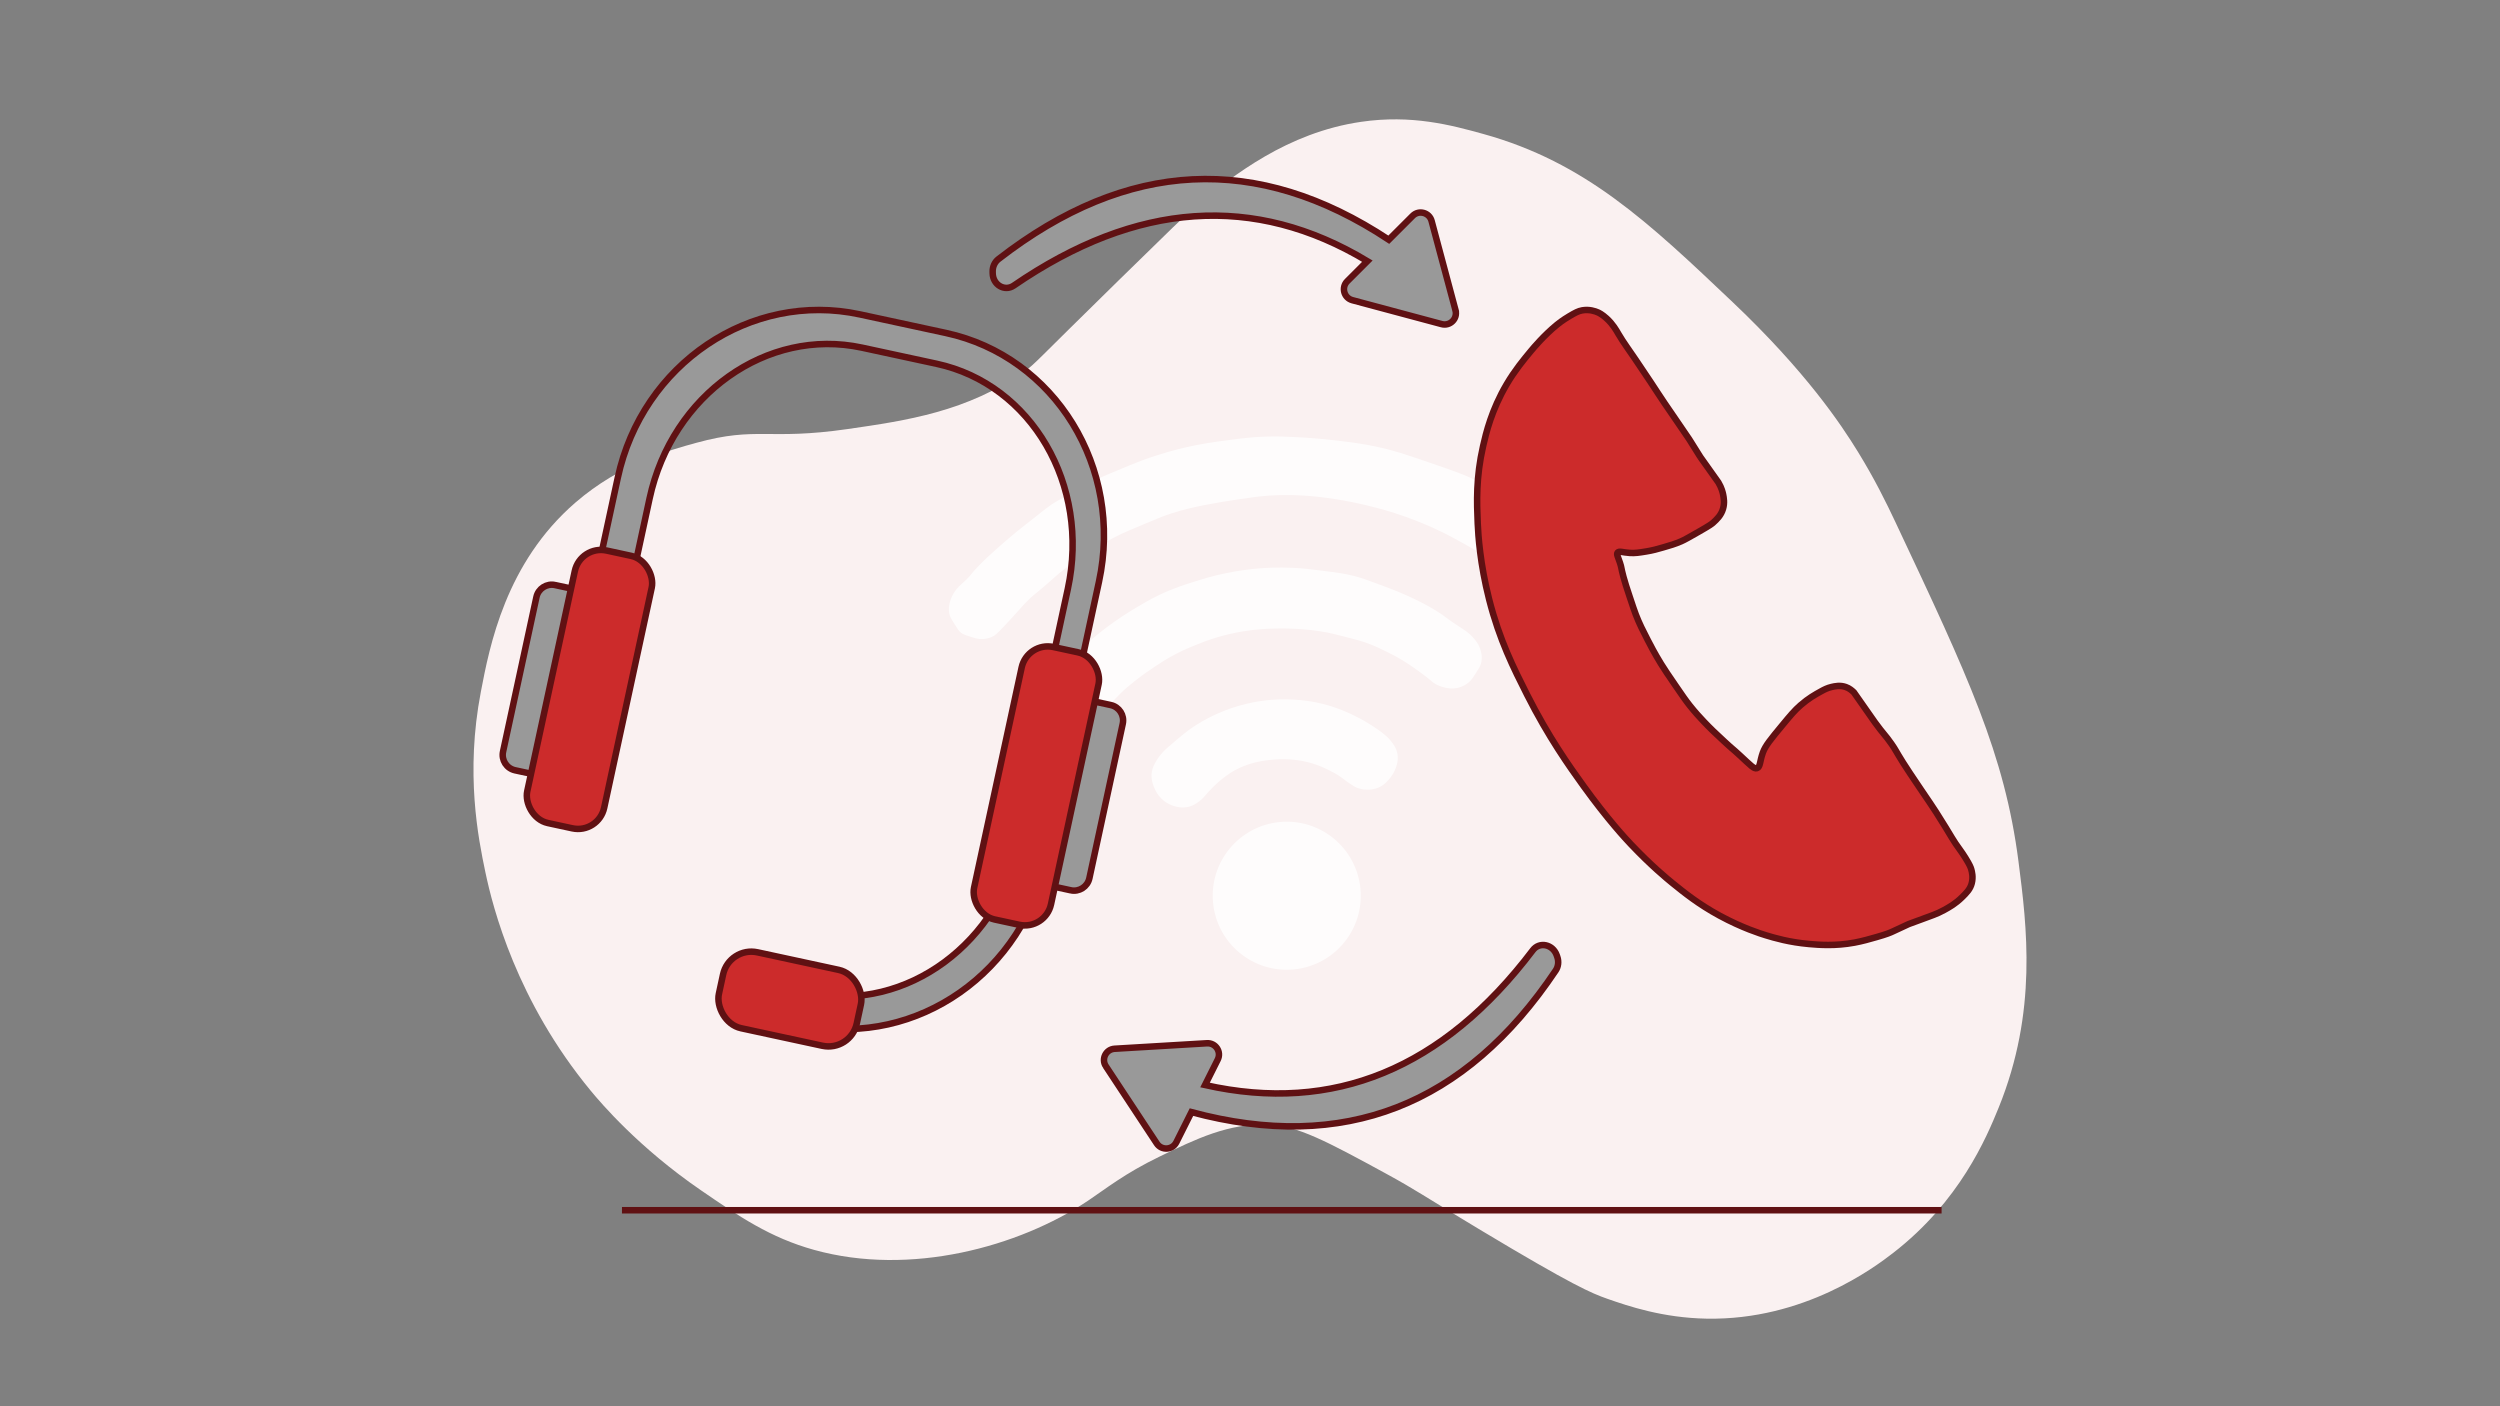 <?xml version="1.0" encoding="UTF-8"?>
<svg id="Layer_1" data-name="Layer 1" xmlns="http://www.w3.org/2000/svg" viewBox="0 0 1920 1080">
  <rect x="0" y="0" width="1920" height="1080" fill="#808080" stroke="none"/>
  <defs>
    <style>
      .cls-1 {
        fill: #999;
      }

      .cls-1, .cls-2, .cls-3 {
        stroke: #601113;
        stroke-miterlimit: 10;
        stroke-width: 5px;
      }

      .cls-4 {
        fill: #fff;
      }

      .cls-5 {
        opacity: .79;
      }

      .cls-6 {
        fill: #faf1f1;
      }

      .cls-2 {
        fill: none;
      }

      .cls-3 {
        fill: #cc2b2b;
      }
    </style>
  </defs>
  <path class="cls-6" d="M1456.31,402.28c-8.14-17.28-16.67-34.52-29.35-55.17-13.14-21.4-40.1-61.75-96.26-115.04-64.75-61.44-113.22-107.44-191.35-129.13-25.03-6.95-55.26-15.01-93.91-9.39-57.11,8.3-98.36,41.48-125.61,63.39-6.04,4.86-24.46,22.87-61.04,58.7-65.31,63.95-63.63,63.62-71.61,69.26-44.3,31.33-91.15,38.1-136.17,44.61-61.44,8.88-69.37-2.28-116.22,10.57-20.75,5.69-58.17,15.95-92.74,45.78-53.81,46.44-66.06,110.44-72.78,145.57-11.96,62.5-2.03,112.14,3.52,138.52,5.75,27.33,23.88,98.77,81,167.87,7.61,9.2,36.68,43.5,84.52,76.3,29.43,20.19,53.04,36.37,86.87,45.78,74.14,20.63,157.34-2.42,210.13-37.57,13.89-9.25,28.05-20.91,55.17-34.04,28.44-13.77,53.02-25.67,83.35-24.65,22.44.76,45.4,13.04,90.39,37.57,23.47,12.8,27.44,16.22,72.78,43.43,70.96,42.58,85.13,48.52,97.43,52.83,16.21,5.67,42.53,14.65,76.3,15.26,74.73,1.34,128.86-39.36,143.22-50.48,51.05-39.53,71.64-88.48,81-111.52,30.05-74,21.63-139.45,15.26-189-10.62-82.55-38.74-142.28-93.91-259.43Z"/>
  <g class="cls-5">
    <circle class="cls-4" cx="988.22" cy="687.92" r="56.85" transform="translate(-59.63 94.77) rotate(-5.33)"/>
    <path class="cls-4" d="M1040.46,549.78c-4.42-2.15-12.82-6.18-24.27-9.11-4.07-1.04-16.99-4.1-34.12-3.51-7.33.25-20.73,1.36-36.51,6.75-4.89,1.67-15.18,5.52-26.9,12.88-6.58,4.14-11.45,8.32-21.19,16.7-2.38,2.04-6.37,5.54-9.65,11.27-1.37,2.39-2.73,4.81-3.24,8.33-.81,5.63,1.12,10.15,2.17,12.51.67,1.52,2.05,4.55,5.05,7.56,3.66,3.66,7.62,5.19,9.57,5.8,2.06.65,6.42,1.95,11.76.58,3.83-.99,6.35-2.96,8.28-4.45,2.7-2.09,3.42-3.39,6.71-6.98,1.28-1.39,4.75-5.16,9.21-8.89,5.89-4.92,10.88-7.58,11.95-8.14.98-.51,4.33-2.24,9.01-3.85,7.68-2.65,13.97-3.3,18.39-3.72,2.97-.29,7.73-.72,14.02-.3,8.05.54,14.07,2.17,16.32,2.83,6.43,1.87,11.03,4.16,13.55,5.43,3.63,1.82,6.66,3.35,10.27,6.07,1.54,1.16,3.16,2.52,6.1,4.45,2.41,1.58,3.7,2.42,5.65,3.15.77.29,3.47,1.26,7.15,1.34,1.64.04,5.37.07,9.53-1.89,3.56-1.68,5.64-3.99,7.16-5.69,2.87-3.19,4.28-6.22,4.69-7.13.98-2.2,2.99-6.72,2.2-12.25-.71-4.97-3.32-8.2-5.73-11.18-1.01-1.25-3.81-4.54-13.02-10.49-3.13-2.02-7.49-4.82-14.13-8.05Z"/>
    <path class="cls-4" d="M1118.22,479.63c-8.92-5.86-7.33-5.54-13.96-9.74-7.39-4.68-13.33-7.58-18.33-10-9.29-4.5-16.35-7.14-25.75-10.65-9.6-3.59-14.39-5.38-20.04-6.83-7.39-1.9-13.08-2.62-24.47-4.07-9.24-1.18-14.75-1.88-22.62-2.24-12-.55-21.72.05-27.71.58-4.14.37-12.96,1.28-24.09,3.59-10.16,2.11-17.59,4.42-23.18,6.18-8.63,2.71-17.28,5.43-28.11,10.65-6.54,3.15-11.47,6.06-16.23,8.87-9.49,5.6-16.19,10.31-17.68,11.35-2.11,1.49-8.85,6.3-17.16,13.31-5.52,4.66-9.21,7.77-13.87,12.67-5.38,5.64-4.52,5.75-10.29,11.67-2.5,2.56-3.95,3.86-5.41,6.53-2.62,4.75-2.72,9.18-2.72,10.29-.01,4.33,1.34,7.48,2.22,9.49.79,1.79,2.12,4.73,5.05,7.56,2.61,2.51,5.19,3.68,6.77,4.39,2.25,1,6.11,2.66,11.25,2.3,5.65-.4,9.53-3.02,11-4.04,2.25-1.56,2.8-2.53,7.31-7.71,1.43-1.64,5.86-6.73,9.72-10.61,3.87-3.9,6.96-6.38,11.14-9.74,6.61-5.31,11.95-8.88,15.35-11.13,4.99-3.32,9.98-6.62,17.1-10.29,6.07-3.13,10.86-5.06,15.09-6.76,4.31-1.73,9.49-3.81,16.51-5.89,3.78-1.12,10.85-3.06,19.98-4.54,9.76-1.58,17.26-1.87,21.89-2.04,2.56-.09,8.73-.27,16.74.11,4.71.22,11.81.58,20.94,2.06,6.9,1.12,11.61,2.35,20.85,4.75,7.3,1.9,11.05,2.88,16.18,4.85,5.06,1.94,8.92,3.85,12.92,5.82,3.61,1.78,7.61,3.77,12.68,6.85,5.37,3.26,9.43,6.21,11.78,7.93,4.08,2.99,6.12,4.48,8.28,6.25,2.5,2.05,3.21,2.8,5.05,3.88.9.52,3.79,2.14,7.97,2.94,1.99.38,4.8.89,8.38.22,1.42-.26,5.28-1.15,8.98-4.18,2.13-1.75,3.32-3.58,5.68-7.22,2.26-3.49,3.4-5.23,3.99-7.4,1.45-5.26-.13-9.88-.75-11.64-1.41-3.95-3.59-6.42-5.48-8.52-3.7-4.11-6.73-5.74-12.96-9.83Z"/>
    <path class="cls-4" d="M818.64,381.12c-5.6,3.11-7.39,3.91-11.11,6.39-3.34,2.22-5.07,3.67-9.99,7.62-11.03,8.84-9.91,7.59-16.83,13.28-6.56,5.39-11.49,9.74-13.63,11.64-5.42,4.81-9.73,8.65-15.08,14.12-6.8,6.96-5.62,7.02-10.62,11.7-3.63,3.4-6.21,5.26-8.81,9.52-2.21,3.62-2.97,6.56-3.27,8-.37,1.79-.93,4.45-.28,7.72.5,2.53,1.71,4.46,4.12,8.31,2.23,3.57,3.35,5.35,4.96,6.56,1.81,1.36,3.87,2,8,3.27,2.81.87,4.21,1.3,5.82,1.46,1.11.11,5.37.45,9.89-1.59,2.33-1.05,3.75-2.29,8.37-7.14,4.55-4.77,7.9-8.52,9.11-9.88,5.57-6.22,8.35-9.33,11.25-12.09,3.67-3.51,3.85-3.2,12.4-10.52,7.4-6.34,6.73-6.1,11.14-9.74,2.35-1.94,8.08-6.57,15.96-11.86,5.16-3.47,9.16-5.82,12.65-7.87,4.51-2.64,10.66-6.23,18.8-10.12,3.04-1.45,8.35-3.68,18.98-8.13,7.32-3.07,10.98-4.6,12.56-5.19,9.94-3.69,17.98-5.6,23.45-6.87,5.22-1.22,8.97-1.9,15.76-3.14,2.74-.5,9.69-1.75,19.11-3.12,10.78-1.57,16.17-2.36,23.15-2.83,2.11-.14,9.12-.58,18.37-.38,11.83.26,20.75,1.42,26.63,2.2,2.22.29,9.1,1.24,18.01,3,8.91,1.77,15.62,3.52,19.49,4.54,4.12,1.08,8.4,2.22,14.09,4.04,6.38,2.04,11.14,3.86,14.88,5.3,3.72,1.43,8.17,3.15,13.92,5.73,6.61,2.96,11.47,5.51,15.43,7.59,5.04,2.65,8.58,4.68,13.41,7.45,5.8,3.32,8.76,5.03,12.05,7.24,2.16,1.45,4.67,3.34,9.7,7.12,6.64,5,9.96,7.5,11.18,8.66,2.62,2.5,3.72,3.99,6.53,5.41,2.95,1.49,5.62,1.82,7.21,2,.94.11,5.08.52,10.28-.96,2.92-.83,6.73-1.92,10.21-5.3,4.75-4.62,5.62-10.38,5.88-12.26.48-3.51-.03-6.33-.5-8.99-.57-3.15-.94-5.24-2.37-7.47-1.65-2.59-3.28-3.12-6.92-6.05-3.49-2.81-5.06-4.79-6.98-6.71-6.48-6.48-16.95-11.25-22.5-15.3q-15.02-10.94-27.76-17.82c-8.79-4.74-18.36-8.02-37.49-14.57-18.03-6.17-27.04-9.26-39.93-12-10.98-2.34-19.76-3.41-29.54-4.6-14.06-1.72-25.24-2.41-31.7-2.73-8.56-.42-14.98-.74-23.8-.46-10.51.33-18.15,1.31-28.19,2.63-11.72,1.54-21.5,2.82-34.58,5.9-4.6,1.08-16.95,4.12-32.22,9.7-5.07,1.85-11.87,4.7-25.46,10.4-10.57,4.43-13.16,5.67-16.06,7.19-6.44,3.38-6.66,4.15-17.14,9.96Z"/>
  </g>
  <line class="cls-2" x1="477.66" y1="929.46" x2="1491.14" y2="929.46"/>
  <g>
    <path class="cls-1" d="M410.78,449.35h27.89v145.54h-27.89c-6.65,0-12.06-5.4-12.06-12.06v-121.43c0-6.65,5.4-12.06,12.06-12.06Z" transform="translate(119.68 -76.63) rotate(12.19)"/>
    <path class="cls-1" d="M817.91,567.59l26.1-120.84c18.88-87.4-33.78-172.93-117.61-191.04l-65.98-14.25c-83.83-18.11-167.09,38.06-185.97,125.46l-26.1,120.84,26.74,5.2,23.8-110.18c17.21-79.68,90.23-131.52,163.1-115.78l57.35,12.39c72.87,15.74,117.98,93.09,100.77,172.78l-23.8,110.18,21.59,5.24Z"/>
    <rect class="cls-3" x="422.52" y="422.44" width="60.43" height="214.08" rx="20.54" ry="20.54" transform="translate(122 -83.65) rotate(12.19)"/>
    <path class="cls-1" d="M827.94,537.38l-21.9-3.74-21.81,110.59c-15.77,79.98-87.85,133.12-160.99,118.7l-15.07-2.97-4.99,24.14,17.15,3.38c84.14,16.59,166.38-41.07,183.68-128.79l23.92-121.3Z"/>
    <path class="cls-1" d="M822.01,538.18h27.89v145.54h-27.89c-6.65,0-12.06-5.4-12.06-12.06v-121.43c0-6.65,5.4-12.06,12.06-12.06Z" transform="translate(1512.14 1383.35) rotate(-167.81)"/>
    <rect class="cls-3" x="765.66" y="496.56" width="60.43" height="214.08" rx="20.54" ry="20.54" transform="translate(1446.38 1361.62) rotate(-167.81)"/>
    <rect class="cls-3" x="552.51" y="737.44" width="108.31" height="59.63" rx="22.2" ry="22.2" transform="translate(175.67 -110.79) rotate(12.19)"/>
  </g>
  <path class="cls-3" d="M1305.85,350.97c-6.8-10.77-5.96-9.65-8.49-13.56-1.49-2.3-1.92-2.89-10.5-15.39-4.9-7.13-7.37-10.73-8.51-12.43-4.31-6.39-5.34-8.1-10.38-15.73-6.35-9.61-5.86-8.61-11.93-17.78-4.36-6.59-9.19-12.88-13.15-19.72-1.62-2.81-4.16-7.38-9.08-11.87-3.39-3.09-5.81-4.22-6.71-4.61-1.98-.87-6.5-2.48-11.94-1.53-3.16.55-5.44,1.87-9.89,4.48-5.16,3.04-8.71,5.91-9.46,6.52-9.95,8.11-18.29,18.08-19.82,19.92-6.11,7.37-12.52,15.08-18.89,25.91-11.62,19.75-15.8,37.42-18.07,47.37-5.53,24.22-4.84,43.27-4.14,59.43.4,9.18,1.8,30.94,8.75,58.26,7.96,31.3,18.87,52.91,29.19,73.34,16.43,32.53,32.53,55.09,43.23,69.94,18.7,25.95,32.86,41.06,36.49,44.89,15.48,16.34,28.03,26.66,31.63,29.58,9.7,7.87,20.48,16.53,36.54,25.25,17.26,9.37,31.45,13.83,35.56,15.08,6.49,1.97,17.82,5.33,33.2,6.69,7.22.64,20.01,1.68,34.78-1.08,5.95-1.11,11.59-2.72,16.99-4.27,7.87-2.25,10.58-3.42,12.48-4.33,1.69-.81,5.97-2.7,12.13-5.64l10.47-3.85c7-2.72,10.48-3.5,16.81-6.98,3.97-2.18,8.63-4.79,13.57-9.62,3.71-3.63,6.44-6.37,7.61-10.95,1.22-4.77.09-8.96-.41-10.73-.35-1.23-1-3.15-4.5-8.76-3.14-5.03-4.36-6.28-7.52-10.95-2.45-3.62-2.35-3.81-7.72-12.53-.36-.58-3.99-6.48-7.28-11.62-3.83-5.98-4.85-7.28-11.93-17.78-6.71-9.95-10.06-14.92-13.37-20.17-6.02-9.59-5.36-9.33-8.93-14.47-4.98-7.15-5.92-7.14-12.74-16.55l-16.15-23.04c-1.55-1.43-3.33-3.03-6.15-4.04-4.35-1.55-8.3-.67-10.95-.05-3.14.74-5.46,1.89-7.95,3.27-4.93,2.73-9.69,5.37-15.85,10.72-4.61,4.01-7.78,7.83-14.11,15.49-8.67,10.48-13,15.71-14.86,20.89-2.46,6.86-1.9,11.18-4.58,12.01-2.31.72-4.55-1.95-13.18-9.9-6.81-6.27-4.43-3.71-11.81-10.56-6.6-6.12-10.6-9.84-15.81-15.36-2.85-3.02-6.35-6.75-10.55-12.01-3.21-4.02-5.91-7.94-11.17-15.63-5.61-8.19-8.42-12.29-11.16-16.76-4.87-7.94-8.13-14.24-10.23-18.32-3.71-7.21-6.28-12.2-9.09-19.43-1.11-2.86-2.36-6.63-4.87-14.18-2.25-6.76-3.4-10.23-4.64-14.85-1.99-7.42-1.28-6.62-2.67-10.76-1.56-4.66-2.76-6.59-1.81-7.81,1.13-1.44,3.84-.1,9.37.25,4.18.26,7.13-.22,12.89-1.17,4.88-.8,8.3-1.79,12.8-3.09,5.33-1.54,9.01-2.6,13.73-4.65,2.73-1.19,6.34-3.25,13.54-7.37,8.67-4.96,9.92-5.93,11.16-7.06,2.62-2.39,5.99-5.46,7.49-10.61,1.32-4.52.54-8.43.05-10.95-.24-1.21-1.07-4.98-3.59-9.2l-13.94-19.62Z"/>
  <path class="cls-1" d="M1117.84,238.28l-18.39-68.62c-1.73-6.45-9.8-8.61-14.52-3.89l-18.33,18.33c-101.01-66.74-200.94-61.78-299.8,14.91-2.82,2.19-4.49,5.74-4.43,9.51l.02,1.33c.13,8.94,9.21,14.26,16.15,9.5,94.35-64.72,184.89-70.97,271.6-18.79l-15.45,15.45c-4.72,4.72-2.56,12.79,3.89,14.52l68.62,18.39c6.45,1.73,12.36-4.18,10.63-10.63Z"/>
  <path class="cls-1" d="M849.3,818.87l39.11,59.31c3.68,5.58,12.01,5.08,15.01-.89l11.61-23.18c116.91,31.44,210.17-4.82,279.77-108.79,1.99-2.97,2.45-6.86,1.2-10.42l-.44-1.26c-2.95-8.44-13.24-10.62-18.33-3.91-69.1,91.19-153.03,125.71-251.78,103.57l9.78-19.53c2.99-5.97-1.61-12.95-8.28-12.55l-70.92,4.22c-6.67.4-10.41,7.86-6.73,13.44Z"/>
</svg>